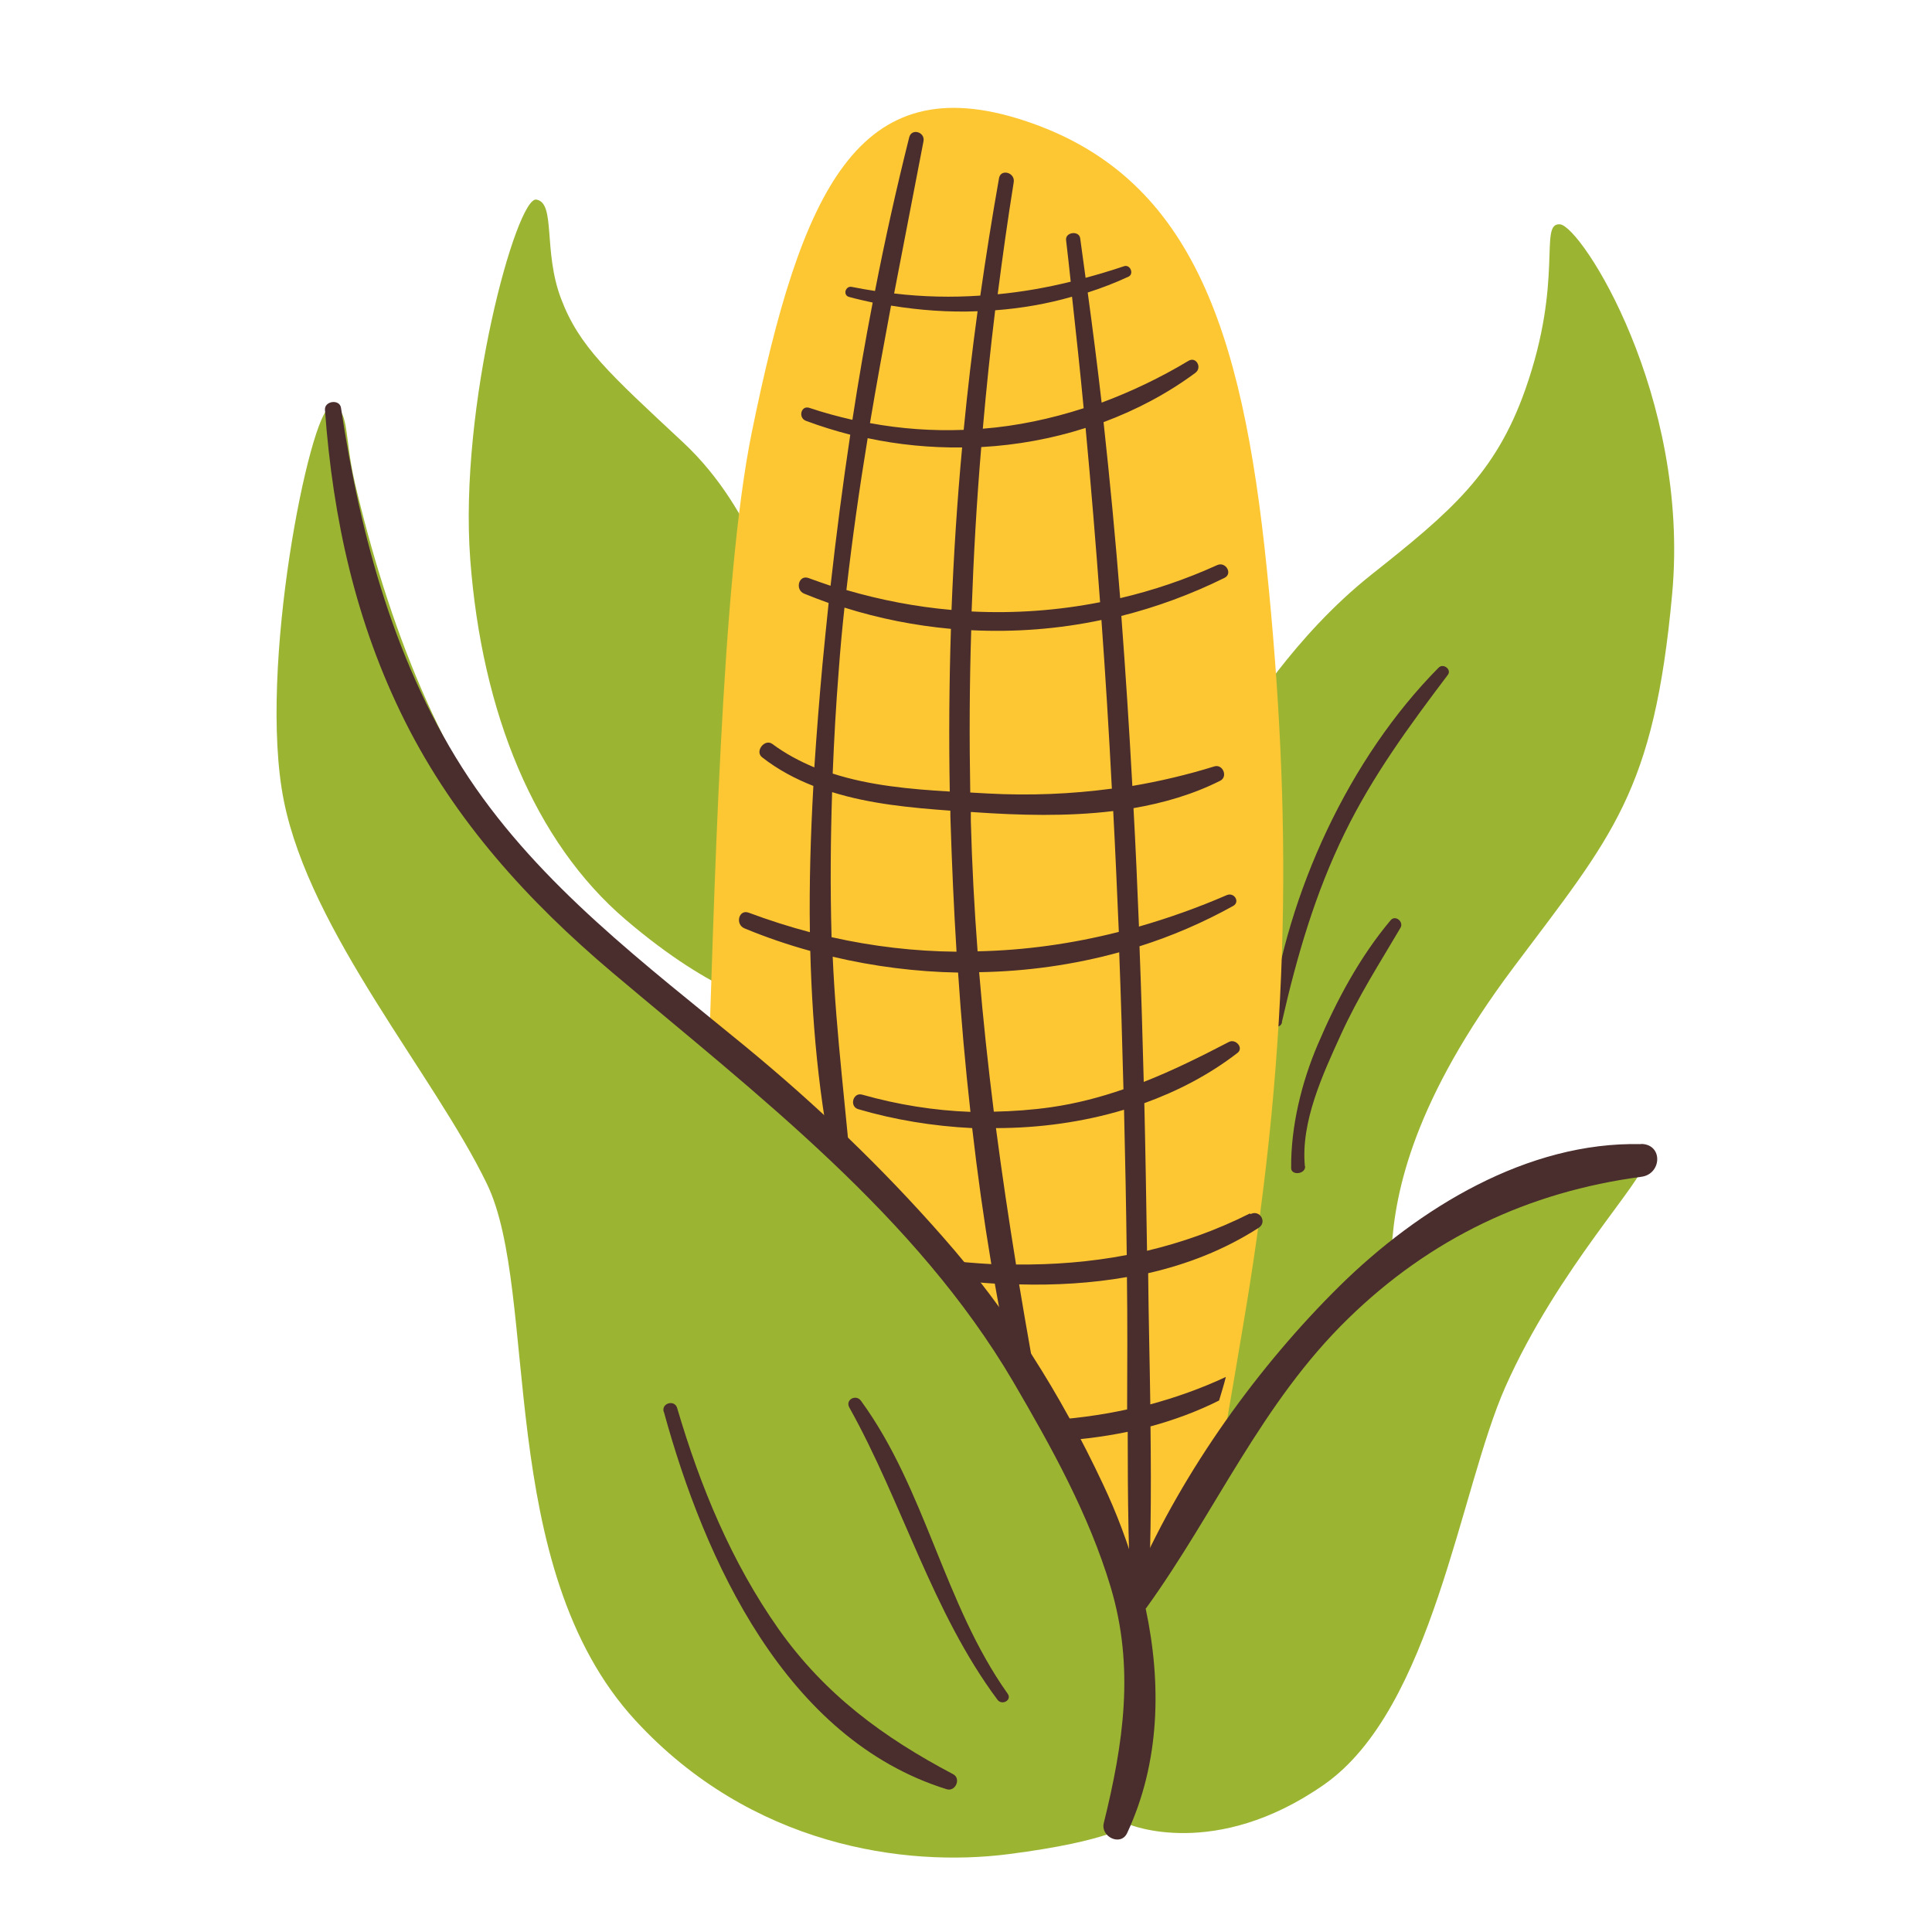 <?xml version="1.0" encoding="UTF-8"?>
<svg id="Capa_2" data-name="Capa 2" xmlns="http://www.w3.org/2000/svg" viewBox="0 0 100 100">
  <defs>
    <style>
      .cls-1 {
        fill: #fdc733;
      }

      .cls-2 {
        fill: none;
      }

      .cls-3 {
        fill: #4a2d2d;
      }

      .cls-4 {
        fill: #9bb533;
      }
    </style>
  </defs>
  <g id="COLOR">
    <g>
      <g>
        <path class="cls-4" d="M64.25,37.34c.21-.15,2.65-4.36,6.75-7.61s6.41-5.21,7.95-9.57c2.01-5.7.68-8.63,1.79-8.55s6.75,8.89,5.81,19.14c-.94,10.26-3.08,12.48-8.2,19.31-5.13,6.84-6.15,11.54-6.32,14.61s.09,5.81-.6,8.12c-.68,2.31-8.46,16.49-12.56,15.13s1.45-47.69,5.38-50.59Z"/>
        <path class="cls-3" d="M66.35,52.9c.77-3.38,1.72-6.66,3.25-9.78,1.45-2.97,3.36-5.57,5.34-8.19.21-.28-.24-.62-.48-.37-4.66,4.71-7.83,11.65-8.72,18.18-.05.39.52.58.62.17h0Z"/>
        <path class="cls-3" d="M67.54,60.36c-.22-2.29.93-4.76,1.86-6.8s2.01-3.7,3.09-5.54c.18-.31-.27-.68-.51-.39-1.6,1.9-2.81,4.17-3.78,6.45-.83,1.95-1.39,4.22-1.37,6.38,0,.4.76.32.72-.1h0Z"/>
        <path class="cls-4" d="M40.32,31.62s-1.11-5.13-4.96-8.72c-3.85-3.59-5.38-4.96-6.32-7.44s-.26-4.96-1.28-5.13-4.02,10.68-3.42,18.63c.6,7.95,3.33,14.61,8.03,18.63,4.7,4.02,7.61,4.44,7.61,4.44l.34-20.43Z"/>
        <path class="cls-1" d="M36.6,57.39c.38-11.04.73-27.27,2.31-35,2.56-12.56,5.51-18.97,14.1-16.15,8.59,2.82,11.28,10.64,12.56,23.2s1.28,24.23-1.15,38.71-4.1,24.36-8.33,24.61c-4.23.26-10.64-2.05-13.84-6.92-3.2-4.87-5.88-21.56-5.64-28.46Z"/>
        <path class="cls-3" d="M64.69,62.81c-1.73.87-3.51,1.5-5.32,1.93-.04-2.55-.08-5.1-.14-7.64,1.74-.63,3.37-1.48,4.82-2.6.34-.26-.09-.75-.44-.57-1.48.77-2.93,1.49-4.41,2.07-.06-2.34-.13-4.68-.22-7.02,1.68-.53,3.3-1.23,4.85-2.09.37-.21.05-.72-.33-.56-1.5.65-3.02,1.19-4.55,1.63,0-.02,0-.05,0-.07-.08-2.02-.17-4.04-.28-6.06,1.56-.27,3.08-.71,4.49-1.42.41-.21.13-.88-.31-.74-1.42.44-2.83.77-4.24,1.01-.16-2.94-.35-5.87-.57-8.8,1.83-.46,3.62-1.12,5.34-1.97.44-.22.06-.86-.38-.66-1.63.74-3.31,1.31-5.02,1.71-.24-3.04-.53-6.08-.86-9.11,1.69-.63,3.29-1.47,4.75-2.55.37-.27.04-.87-.36-.62-1.45.87-2.96,1.59-4.49,2.16-.22-1.9-.46-3.8-.72-5.7.72-.23,1.42-.5,2.11-.82.3-.14.09-.65-.23-.54-.66.22-1.32.42-1.99.6-.1-.68-.18-1.37-.28-2.05-.06-.41-.78-.32-.73.1.09.72.16,1.43.24,2.15-1.26.31-2.51.53-3.78.65.25-1.94.52-3.87.83-5.8.08-.5-.67-.71-.76-.21-.36,2.03-.68,4.05-.97,6.08-1.47.1-2.96.07-4.46-.11.5-2.63,1.02-5.25,1.52-7.88.09-.48-.62-.69-.74-.2-.66,2.63-1.25,5.28-1.77,7.95-.4-.06-.8-.13-1.2-.21-.33-.07-.48.43-.14.52.4.11.81.2,1.22.29-.39,2.02-.74,4.04-1.05,6.07-.74-.17-1.49-.37-2.23-.62-.43-.14-.59.51-.18.67.75.28,1.52.52,2.3.72-.39,2.6-.73,5.21-1.02,7.82-.38-.13-.76-.26-1.14-.4-.51-.19-.72.61-.22.81.42.17.84.33,1.26.48-.11,1.06-.22,2.13-.32,3.19-.16,1.74-.3,3.52-.42,5.32-.76-.32-1.5-.71-2.17-1.21-.4-.3-.93.39-.53.69.82.64,1.71,1.11,2.65,1.48-.14,2.51-.22,5.04-.18,7.57-1.06-.28-2.12-.62-3.17-1.01-.51-.19-.71.6-.22.81,1.11.46,2.25.85,3.41,1.17.11,4.29.54,8.54,1.51,12.59.09.38.73.31.69-.09-.32-4.08-.86-8.11-1.04-12.2,2.12.5,4.3.78,6.49.82.16,2.4.37,4.81.64,7.21-1.89-.07-3.76-.37-5.6-.89-.48-.14-.68.61-.21.75,1.87.55,3.87.88,5.9.98.27,2.36.6,4.71.99,7.04-1.69-.09-3.38-.3-5.08-.61.49.37.96.76,1.4,1.19,1.26.2,2.56.35,3.86.43.55,3.11,1.21,6.18,2.02,9.21.15.56.96.32.86-.24-.06-.3-.11-.61-.17-.91.02.04.04.07.06.11,1.39-.06,2.76-.22,4.11-.5,0,3.4.03,6.79.25,10.17.03.47.7.47.73,0,.23-3.47.24-6.96.2-10.45,1.22-.33,2.41-.77,3.55-1.34.12-.41.25-.81.35-1.22-1.28.6-2.59,1.06-3.91,1.42-.03-2.22-.09-4.44-.11-6.66,0-.04,0-.09,0-.13,2.02-.46,3.95-1.21,5.72-2.35.45-.29.06-.95-.42-.71ZM58.15,56.38c-1.19.41-2.43.74-3.75.93-.99.14-1.97.21-2.96.23-.3-2.4-.56-4.81-.76-7.22,2.45-.04,4.89-.38,7.25-1.03.09,2.36.16,4.73.22,7.09ZM57.89,48.24c-2.41.61-4.85.95-7.29,1-.17-2.24-.29-4.48-.35-6.74,0-.16,0-.32,0-.47.06,0,.12,0,.19.01,2.33.16,4.79.23,7.18-.06.11,2.08.2,4.17.29,6.25ZM57.55,40.82c-2.11.28-4.23.37-6.45.25-.29-.02-.59-.03-.88-.05-.05-2.8-.04-5.6.05-8.4,2.26.11,4.52-.06,6.74-.53.21,2.91.39,5.82.54,8.73ZM56.94,31.17c-2.19.43-4.42.59-6.65.48.1-2.84.26-5.68.5-8.51,1.83-.1,3.65-.43,5.4-.99.28,3,.53,6.01.75,9.02ZM55.49,15.37c.21,1.92.42,3.84.6,5.76-1.71.55-3.45.92-5.22,1.06.18-2.05.39-4.09.64-6.13,1.34-.1,2.68-.33,3.97-.7ZM46.13,15.82c1.48.24,2.98.35,4.47.29-.28,2.04-.52,4.09-.72,6.14-1.61.06-3.23-.05-4.85-.35.34-2.03.71-4.05,1.09-6.08ZM44.91,22.68c1.6.34,3.25.5,4.89.48-.26,2.8-.44,5.6-.55,8.41-1.83-.16-3.66-.51-5.44-1.03.3-2.63.67-5.25,1.1-7.86ZM43.41,34.74c.08-1.1.18-2.2.3-3.29,1.81.57,3.65.93,5.51,1.1-.09,2.8-.11,5.61-.06,8.42-2.04-.12-4.14-.31-6.06-.93.07-1.77.17-3.54.31-5.3ZM43.04,48.5s0-.05,0-.07c-.07-2.48-.05-4.96.03-7.43,1.95.61,4.06.81,6.12.96,0,.18,0,.36.01.55.07,2.24.17,4.49.31,6.75-2.16-.02-4.32-.27-6.46-.75ZM51.55,58.39c2.24,0,4.5-.31,6.63-.95.06,2.51.11,5.01.14,7.52-1.89.36-3.8.51-5.73.49-.38-2.35-.73-4.7-1.04-7.06ZM58.35,72.95c-1.43.31-2.88.5-4.35.58-.44-2.35-.86-4.7-1.25-7.05,1.88.05,3.76-.06,5.58-.38.03,2.28.02,4.57.01,6.86Z"/>
        <path class="cls-4" d="M18.36,24.95c-.56-2.38-.26-4.02-1.28-3.85s-3.76,13.5-2.39,20.34,7.78,14.19,10.51,19.83c2.73,5.64.37,19.83,7.69,27.78,5.98,6.5,13.93,7.61,19.31,6.92s6.24-1.54,6.24-1.54c0,0,4.44,1.88,10.08-2.05,5.64-3.93,7.04-15.29,9.4-20.6,2.73-6.15,7.26-10.77,7.18-11.62s-7.44-.51-14.44,5.47-12.05,17.86-12.05,17.86c0,0-3.59-11.45-10.85-19.31-7.26-7.86-15.72-13.59-20.34-19.14s-7.35-12.82-9.06-20.08Z"/>
        <path class="cls-3" d="M34.36,73.07c2.11,7.7,6.31,16.95,14.64,19.54.46.14.76-.56.33-.78-3.62-1.91-6.64-4.13-9.03-7.51-2.44-3.46-4.06-7.39-5.25-11.44-.13-.45-.82-.26-.7.19h0Z"/>
        <path class="cls-3" d="M52.16,87.67c-3.31-4.66-4.24-10.57-7.6-15.17-.26-.35-.82-.05-.6.35,2.75,4.92,4.28,10.58,7.67,15.13.23.31.76.02.53-.31h0Z"/>
        <path class="cls-3" d="M84.94,59.22c-5.89-.14-11.53,3.33-15.59,7.33-4.21,4.15-8.07,9.52-10.49,15-.46-1.64-1.06-3.23-1.77-4.73-2.21-4.7-4.87-8.92-8.29-12.8-3.19-3.63-6.53-6.82-10.26-9.89-5.14-4.22-10.54-8.27-14.27-13.86-3.79-5.7-5.61-12.45-6.62-19.16-.07-.47-.87-.36-.83.11.41,5.64,1.6,11.05,4.15,16.13,2.58,5.14,6.37,9.31,10.74,13,7.5,6.33,15.69,12.57,20.74,21.18,1.97,3.37,3.9,6.84,5.03,10.59,1.26,4.19.67,8.11-.35,12.25-.17.7.88,1.21,1.21.51,1.7-3.65,1.79-7.72.96-11.62,0-.01.02-.02.03-.03,3.6-4.99,5.96-10.61,10.45-14.98,4.25-4.15,9.32-6.56,15.18-7.34,1.05-.14,1.13-1.67,0-1.7Z"/>
      </g>
      <rect class="cls-2" width="100" height="100"/>
    </g>
  </g>
</svg>